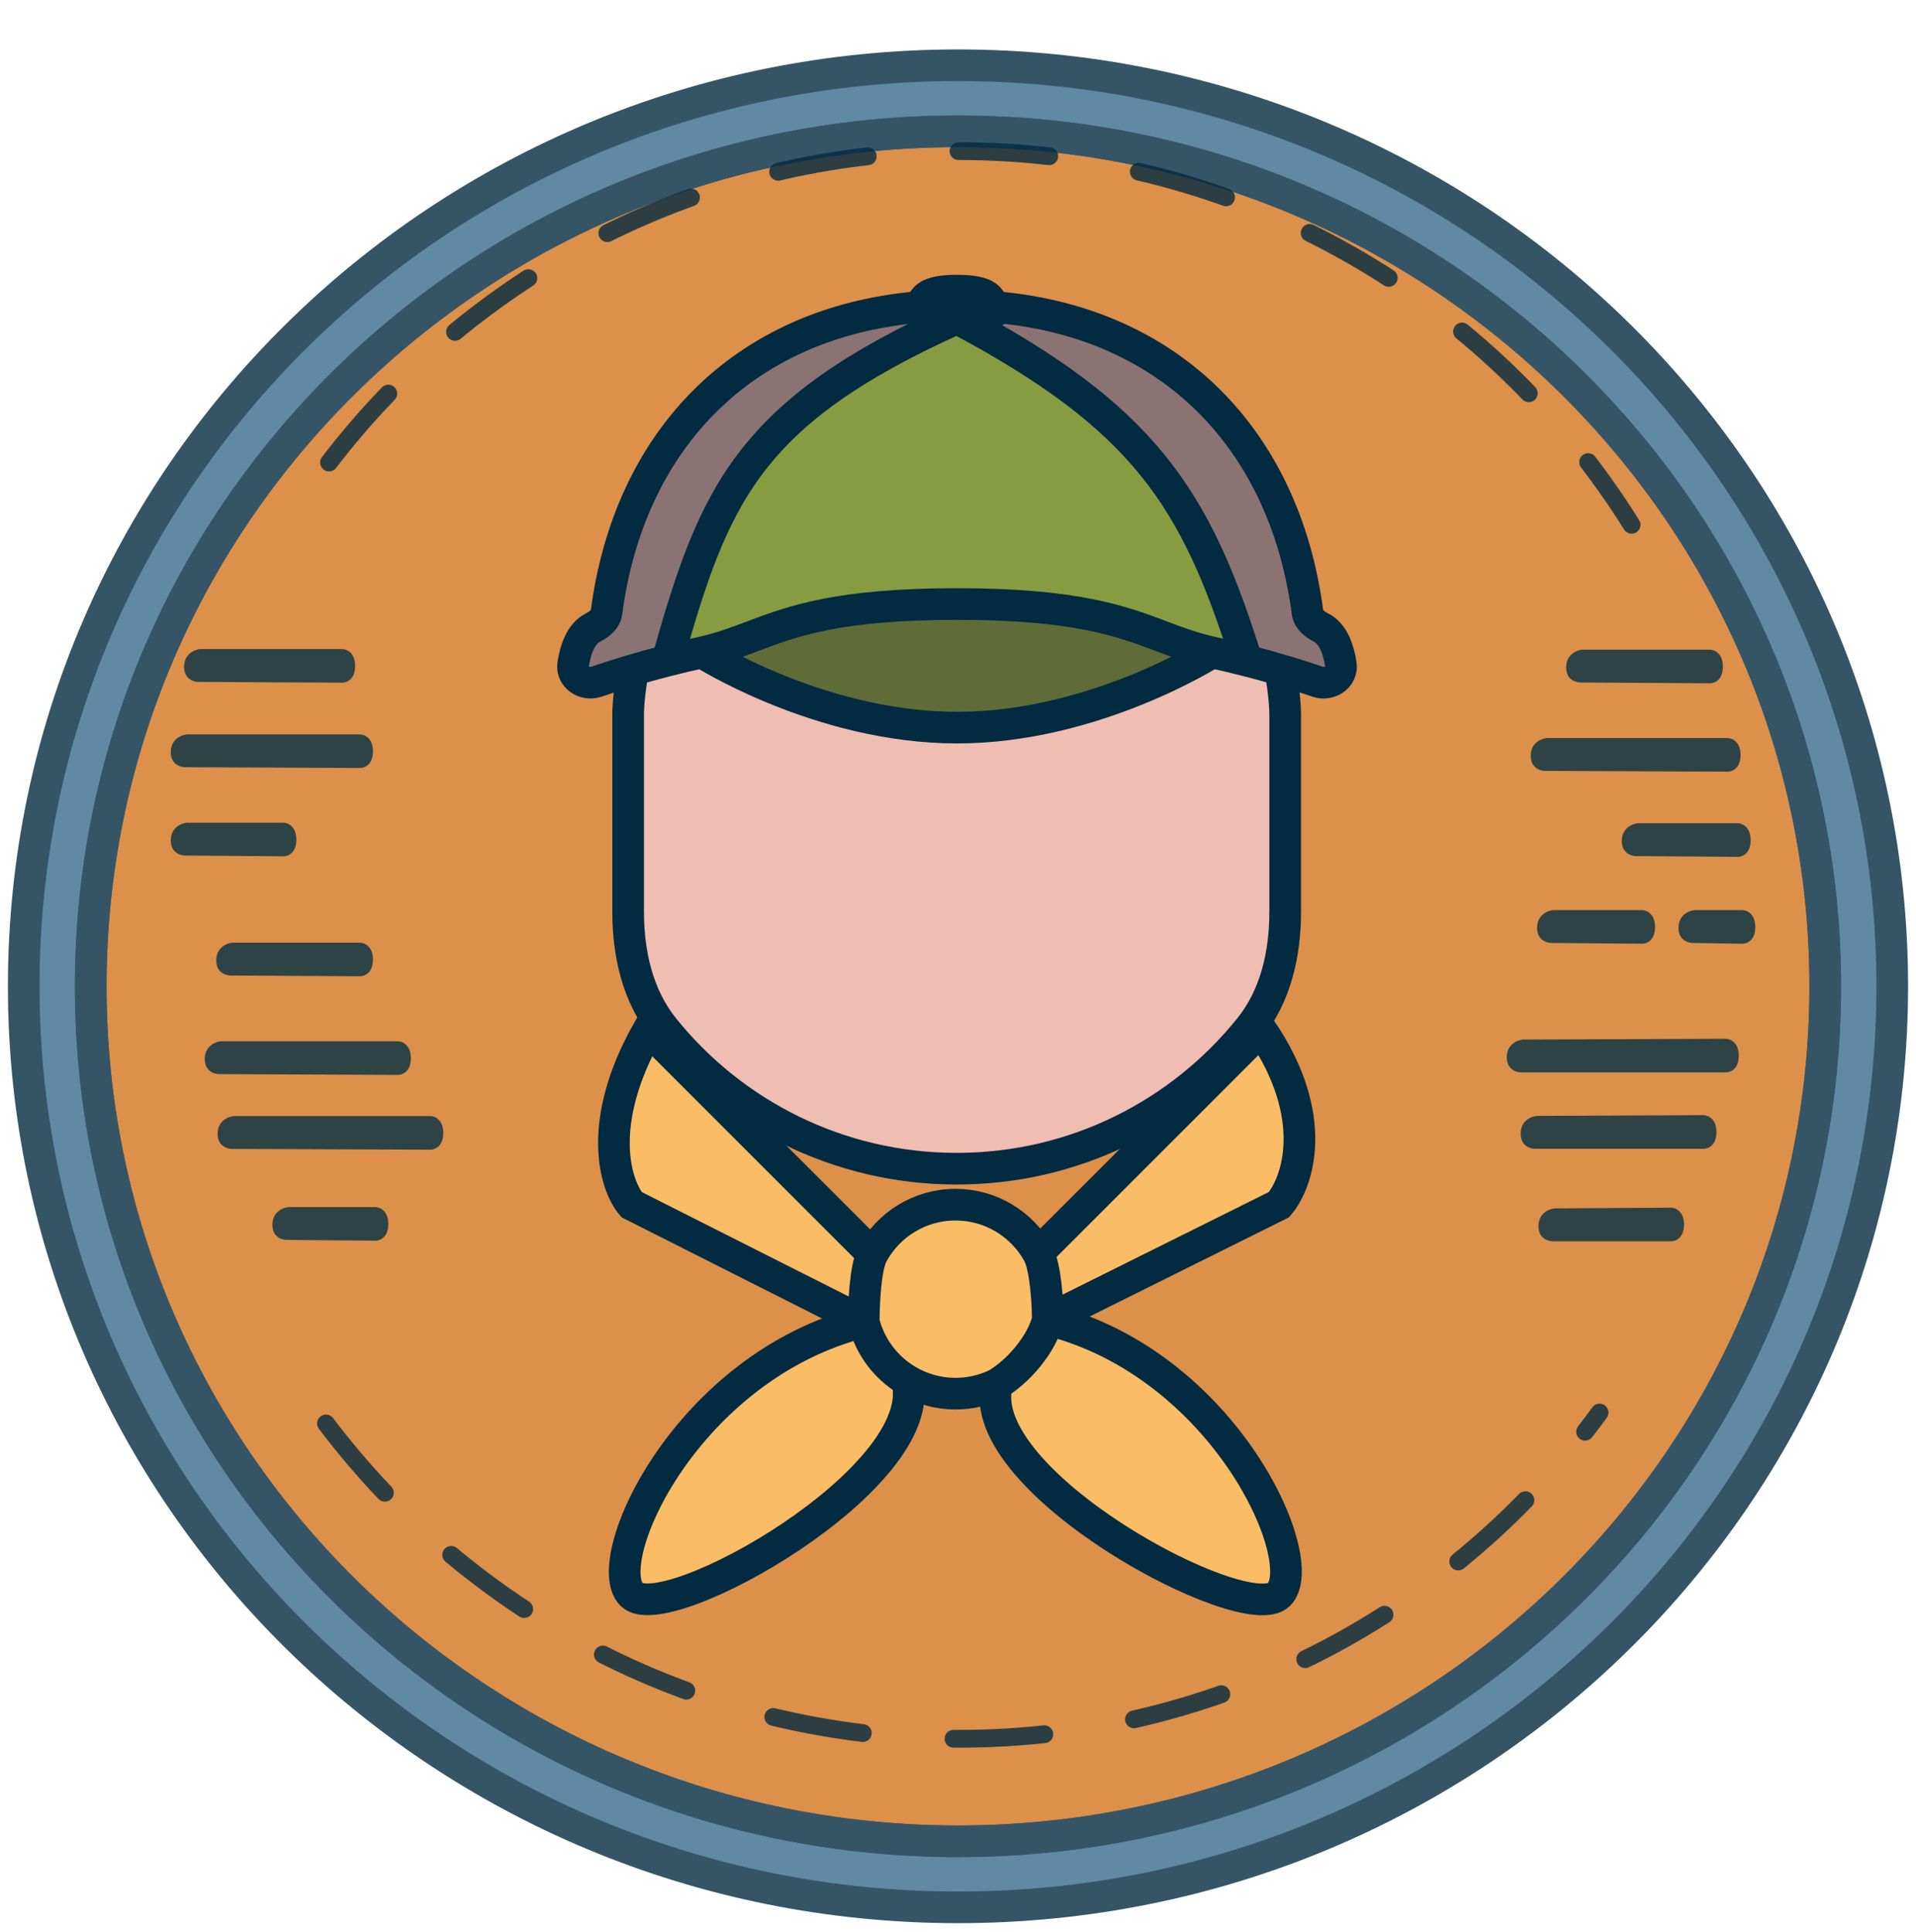 <svg width="969" height="977" viewBox="0 0 969 977" fill="none" xmlns="http://www.w3.org/2000/svg">
<g opacity="0.8" filter="url(#filter0_d_66_148)">
<path fill-rule="evenodd" clip-rule="evenodd" d="M956.989 473.836C956.989 731.11 745.446 939.672 484.495 939.672C223.543 939.672 12 731.11 12 473.836C12 216.562 223.543 8 484.495 8C745.446 8 956.989 216.562 956.989 473.836ZM484.495 906.255C726.727 906.255 923.094 712.654 923.094 473.836C923.094 235.018 726.727 41.417 484.495 41.417C242.263 41.417 45.895 235.018 45.895 473.836C45.895 712.654 242.263 906.255 484.495 906.255Z" fill="#396B8D"/>
<path d="M923.094 473.836C923.094 712.654 726.727 906.255 484.495 906.255C242.263 906.255 45.895 712.654 45.895 473.836C45.895 235.018 242.263 41.417 484.495 41.417C726.727 41.417 923.094 235.018 923.094 473.836Z" fill="#D3741C"/>
<path fill-rule="evenodd" clip-rule="evenodd" d="M956.989 473.836C956.989 731.11 745.446 939.672 484.495 939.672C223.543 939.672 12 731.11 12 473.836C12 216.562 223.543 8 484.495 8C745.446 8 956.989 216.562 956.989 473.836ZM484.495 906.255C726.727 906.255 923.094 712.654 923.094 473.836C923.094 235.018 726.727 41.417 484.495 41.417C242.263 41.417 45.895 235.018 45.895 473.836C45.895 712.654 242.263 906.255 484.495 906.255Z" stroke="#022A41" stroke-width="16"/>
<path d="M923.094 473.836C923.094 712.654 726.727 906.255 484.495 906.255C242.263 906.255 45.895 712.654 45.895 473.836C45.895 235.018 242.263 41.417 484.495 41.417C726.727 41.417 923.094 235.018 923.094 473.836Z" stroke="#022A41" stroke-width="16"/>
</g>
<g opacity="0.8">
<path d="M101.42 328.27C98.65 328.427 93.11 330.593 93.11 337.241C93.11 343.889 98.587 345.11 101.325 344.889L172.996 345.267C175.2 345.33 179.607 343.737 179.607 336.863C179.607 329.989 175.2 328.27 172.996 328.27H101.42Z" fill="#023044"/>
<path d="M94.684 371.424C91.914 371.581 86.374 373.747 86.374 380.395C86.374 387.042 91.851 388.264 94.589 388.043L182.005 388.421C184.208 388.484 188.615 386.891 188.615 380.017C188.615 373.143 184.208 371.424 182.005 371.424H94.684Z" fill="#023044"/>
<path d="M94.684 416.089C91.914 416.246 86.374 418.412 86.374 425.059C86.374 431.707 91.851 432.929 94.589 432.708L143.264 433.086C145.467 433.149 149.874 431.556 149.874 424.682C149.874 417.807 145.467 416.089 143.264 416.089H94.684Z" fill="#023044"/>
<path d="M117.684 476.762C114.914 476.919 109.374 479.085 109.374 485.733C109.374 492.38 114.851 493.602 117.589 493.381L182.005 493.759C184.208 493.822 188.615 492.229 188.615 485.355C188.615 478.48 184.208 476.762 182.005 476.762H117.684Z" fill="#023044"/>
<path d="M111.874 526.64C109.104 526.797 103.564 528.963 103.564 535.611C103.564 542.259 109.041 543.48 111.78 543.259L201.181 543.637C203.384 543.7 207.791 542.107 207.791 535.233C207.791 528.359 203.384 526.64 201.181 526.64H111.874Z" fill="#023044"/>
<path d="M118.374 564.463C115.604 564.621 110.064 566.786 110.064 573.434C110.064 580.082 115.541 581.303 118.28 581.083L217.571 581.461C219.774 581.524 224.181 579.931 224.181 573.056C224.181 566.182 219.774 564.463 217.571 564.463H118.374Z" fill="#023044"/>
<path d="M146.071 610.493C143.301 610.65 137.761 612.815 137.761 619.463C137.761 626.111 143.238 627.332 145.976 627.112L189.764 627.49C191.967 627.553 196.374 625.96 196.374 619.086C196.374 612.211 191.967 610.493 189.764 610.493H146.071Z" fill="#023044"/>
<path d="M800.374 328.578C797.604 328.735 792.064 330.901 792.064 337.549C792.064 344.197 797.541 345.418 800.28 345.198L864.711 345.575C866.914 345.638 871.32 344.046 871.32 337.171C871.32 330.297 866.914 328.578 864.711 328.578H800.374Z" fill="#023044"/>
<path d="M782.468 373.281C779.699 373.438 774.159 375.604 774.159 382.252C774.159 388.899 779.636 390.121 782.374 389.9L873.659 390.278C875.862 390.341 880.269 388.748 880.269 381.874C880.269 374.999 875.862 373.281 873.659 373.281H782.468Z" fill="#023044"/>
<path d="M828.521 416.361C825.751 416.518 820.211 418.684 820.211 425.331C820.211 431.979 825.688 433.201 828.427 432.98L878.764 433.358C880.967 433.421 885.374 431.828 885.374 424.954C885.374 418.079 880.967 416.361 878.764 416.361H828.521Z" fill="#023044"/>
<path d="M857.184 460.303C854.414 460.46 848.874 462.626 848.874 469.273C848.874 475.921 854.351 477.143 857.089 476.922L881.117 477.3C883.32 477.363 887.727 475.77 887.727 468.896C887.727 462.021 883.32 460.303 881.117 460.303H857.184Z" fill="#023044"/>
<path d="M785.684 460.303C782.914 460.46 777.374 462.626 777.374 469.273C777.374 475.921 782.851 477.143 785.589 476.922L830.402 477.3C832.605 477.363 837.012 475.77 837.012 468.896C837.012 462.021 832.605 460.303 830.402 460.303H785.684Z" fill="#023044"/>
<path d="M770.358 525.766C767.589 525.923 762.049 528.089 762.049 534.737C762.049 541.385 767.526 542.606 770.264 542.385H872.764C874.967 542.448 879.374 540.856 879.374 533.981C879.374 527.107 874.967 525.388 872.764 525.388L770.358 525.766Z" fill="#023044"/>
<path d="M777.374 564.396C774.604 564.554 769.064 566.719 769.064 573.367C769.064 580.015 774.541 581.236 777.28 581.016H861.47C863.673 581.079 868.08 579.486 868.08 572.612C868.08 565.737 863.673 564.018 861.47 564.018L777.374 564.396Z" fill="#023044"/>
<path d="M786.374 611.171C783.604 611.328 778.064 613.493 778.064 620.141C778.064 626.789 783.541 628.01 786.28 627.79H845.064C847.268 627.853 851.674 626.26 851.674 619.386C851.674 612.511 847.268 610.793 845.064 610.793L786.374 611.171Z" fill="#023044"/>
</g>
<path opacity="0.8" d="M164.873 719.927C238.081 816.821 354.175 879.427 484.874 879.427C618.029 879.427 736.026 814.445 808.958 714.427" stroke="#022A41" stroke-width="9" stroke-linecap="round" stroke-dasharray="46 46"/>
<path opacity="0.8" d="M166.394 233.927C239.683 138.172 355.077 76.427 484.874 76.427C628.403 76.427 754.32 151.928 825.169 265.427" stroke="#022A41" stroke-width="9" stroke-linecap="round" stroke-dasharray="46 46"/>
<path d="M317.68 461.155C317.68 482.255 322.409 503.542 335.623 519.991C370.447 563.338 423.896 591.084 483.825 591.084C543.754 591.084 597.203 563.338 632.026 519.991C645.241 503.542 649.97 482.255 649.97 461.155V427.165V361C649.97 361 649.97 216.5 483.825 216.5C317.68 216.5 317.68 361 317.68 361V427.165V461.155Z" fill="#F0BDB2"/>
<path d="M317.68 461.155C317.68 482.255 322.409 503.542 335.623 519.991C370.447 563.338 423.896 591.084 483.825 591.084C543.754 591.084 597.203 563.338 632.026 519.991C645.241 503.542 649.97 482.255 649.97 461.155V427.165V361C649.97 361 649.97 216.5 483.825 216.5C317.68 216.5 317.68 361 317.68 361V427.165V461.155Z" stroke="#022A41" stroke-width="16"/>
<path d="M529.897 667.443C526.813 679.992 515.014 693.566 504.211 700.022C491.539 749.298 629.902 823.381 646.809 806.474C663.716 789.567 619.671 689.966 529.897 667.443Z" fill="#FABC65"/>
<path d="M524.977 633.785C528.83 640.675 529.897 658.988 529.897 667.443L646.809 609.286C656.327 598.221 667.862 565.053 637.86 520.903L524.977 633.785Z" fill="#FABC65"/>
<path d="M436.833 668.516C436.833 660.258 437.549 641.046 441.235 634.27L327.869 520.903C301.083 568.054 311.104 599.471 319.463 609.286L436.833 668.516Z" fill="#FABC65"/>
<path d="M458.761 698.12C447.958 691.664 439.917 681.064 436.833 668.516C347.059 691.038 302.556 789.567 319.463 806.474C336.37 823.381 471.434 747.396 458.761 698.12Z" fill="#FABC65"/>
<path d="M524.977 633.785C516.805 619.168 501.176 609.286 483.24 609.286C465.106 609.286 449.331 619.387 441.235 634.27C437.549 641.046 436.833 660.258 436.833 668.516C439.917 681.064 447.958 691.664 458.761 698.12C465.921 702.399 474.293 704.858 483.24 704.858C490.763 704.858 497.88 703.119 504.211 700.022C515.014 693.566 526.813 679.992 529.897 667.443C529.897 658.988 528.83 640.675 524.977 633.785Z" fill="#FABC65"/>
<path d="M529.897 667.443C529.897 658.988 528.83 640.675 524.977 633.785M529.897 667.443C529.897 671.005 530.636 664.104 529.897 667.443ZM529.897 667.443C526.813 679.992 515.014 693.566 504.211 700.022M529.897 667.443C619.671 689.966 663.716 789.567 646.809 806.474C629.902 823.381 491.539 749.298 504.211 700.022M529.897 667.443L646.809 609.286C656.327 598.221 667.862 565.053 637.86 520.903L524.977 633.785M436.833 668.516C435.932 664.849 436.833 672.46 436.833 668.516ZM436.833 668.516C436.833 660.258 437.549 641.046 441.235 634.27M436.833 668.516C439.917 681.064 447.958 691.664 458.761 698.12M436.833 668.516C347.059 691.038 302.556 789.567 319.463 806.474C336.37 823.381 471.434 747.396 458.761 698.12M436.833 668.516L319.463 609.286C311.104 599.471 301.083 568.054 327.869 520.903L441.235 634.27M524.977 633.785C516.805 619.168 501.176 609.286 483.24 609.286C465.106 609.286 449.331 619.387 441.235 634.27M458.761 698.12C465.921 702.399 474.293 704.858 483.24 704.858C490.763 704.858 497.88 703.119 504.211 700.022" stroke="#022A41" stroke-width="16"/>
<path fill-rule="evenodd" clip-rule="evenodd" d="M462.5 155.501C462.5 155.501 466 161 484 161C502 161 505.5 155.501 505.5 155.501C503.015 155.265 502.299 154.12 501.438 152.743C499.88 150.251 497.847 147 484 147C470.153 147 468.12 150.251 466.562 152.743C465.701 154.12 464.985 155.265 462.5 155.501Z" fill="#D9D9D9"/>
<path d="M484 305.5C423.798 305.5 400.774 314.185 380.489 321.837C372.301 324.925 364.56 327.845 355 329.958C355 329.958 414.5 368 484 368C553.5 368 613 329.958 613 329.958C603.44 327.845 595.699 324.925 587.511 321.837C567.226 314.185 544.202 305.5 484 305.5Z" fill="#606C38"/>
<path d="M306.739 309.723C306.273 313.277 303.097 315.763 299.903 317.389C293.715 320.541 291.039 328.535 289.882 335.951C288.888 342.321 295.64 346.858 301.733 344.754C310 341.899 322.106 338.063 337.5 334.126C360.898 250.977 377.822 208.564 484 161C466 161 462.5 155.501 462.5 155.501C375.818 163.742 318.217 222.283 306.739 309.723Z" fill="#8C7373"/>
<path fill-rule="evenodd" clip-rule="evenodd" d="M613 329.958C619.227 331.334 625.068 332.736 630.5 334.126C604.83 251.487 578.213 210.979 484 161C377.822 208.564 360.898 250.977 337.5 334.126C342.932 332.736 348.773 331.334 355 329.958C364.56 327.845 372.301 324.925 380.489 321.837C400.774 314.185 423.798 305.5 484 305.5C544.202 305.5 567.226 314.185 587.511 321.837C595.699 324.925 603.44 327.845 613 329.958Z" fill="#879C41"/>
<path d="M666.267 344.754C672.36 346.858 679.112 342.321 678.118 335.951C676.961 328.535 674.285 320.541 668.097 317.389C664.903 315.763 661.727 313.277 661.261 309.723C649.783 222.283 592.182 163.742 505.5 155.501C505.5 155.501 502 161 484 161C578.213 210.979 604.83 251.487 630.5 334.126C645.894 338.063 658 341.899 666.267 344.754Z" fill="#8C7373"/>
<path d="M355 329.958C355 329.958 414.5 368 484 368C553.5 368 613 329.958 613 329.958M355 329.958C348.773 331.334 342.932 332.736 337.5 334.126M355 329.958C364.56 327.845 372.301 324.925 380.489 321.837C400.774 314.185 423.798 305.5 484 305.5C544.202 305.5 567.226 314.185 587.511 321.837C595.699 324.925 603.44 327.845 613 329.958M613 329.958C619.227 331.334 625.068 332.736 630.5 334.126M462.5 155.501C375.818 163.742 318.217 222.283 306.739 309.723C306.273 313.277 303.097 315.763 299.903 317.389C293.715 320.541 291.039 328.535 289.882 335.951C288.888 342.321 295.64 346.858 301.733 344.754C310 341.899 322.106 338.063 337.5 334.126M462.5 155.501C462.5 155.501 466 161 484 161M462.5 155.501C464.985 155.265 465.701 154.12 466.562 152.743C468.12 150.251 470.153 147 484 147C497.847 147 499.88 150.251 501.438 152.743C502.299 154.12 503.015 155.265 505.5 155.501M505.5 155.501C592.182 163.742 649.783 222.283 661.261 309.723C661.727 313.277 664.903 315.763 668.097 317.389C674.285 320.541 676.961 328.535 678.118 335.951C679.112 342.321 672.36 346.858 666.267 344.754C658 341.899 645.894 338.063 630.5 334.126M505.5 155.501C505.5 155.501 502 161 484 161M484 161C377.822 208.564 360.898 250.977 337.5 334.126M484 161C578.213 210.979 604.83 251.487 630.5 334.126" stroke="#022A41" stroke-width="16"/>
<defs>
<filter id="filter0_d_66_148" x="0" y="0" width="968.989" height="976.672" filterUnits="userSpaceOnUse" color-interpolation-filters="sRGB">
<feFlood flood-opacity="0" result="BackgroundImageFix"/>
<feColorMatrix in="SourceAlpha" type="matrix" values="0 0 0 0 0 0 0 0 0 0 0 0 0 0 0 0 0 0 127 0" result="hardAlpha"/>
<feOffset dy="25"/>
<feGaussianBlur stdDeviation="2"/>
<feComposite in2="hardAlpha" operator="out"/>
<feColorMatrix type="matrix" values="0 0 0 0 0 0 0 0 0 0 0 0 0 0 0 0 0 0 0.25 0"/>
<feBlend mode="normal" in2="BackgroundImageFix" result="effect1_dropShadow_66_148"/>
<feBlend mode="normal" in="SourceGraphic" in2="effect1_dropShadow_66_148" result="shape"/>
</filter>
</defs>
</svg>
